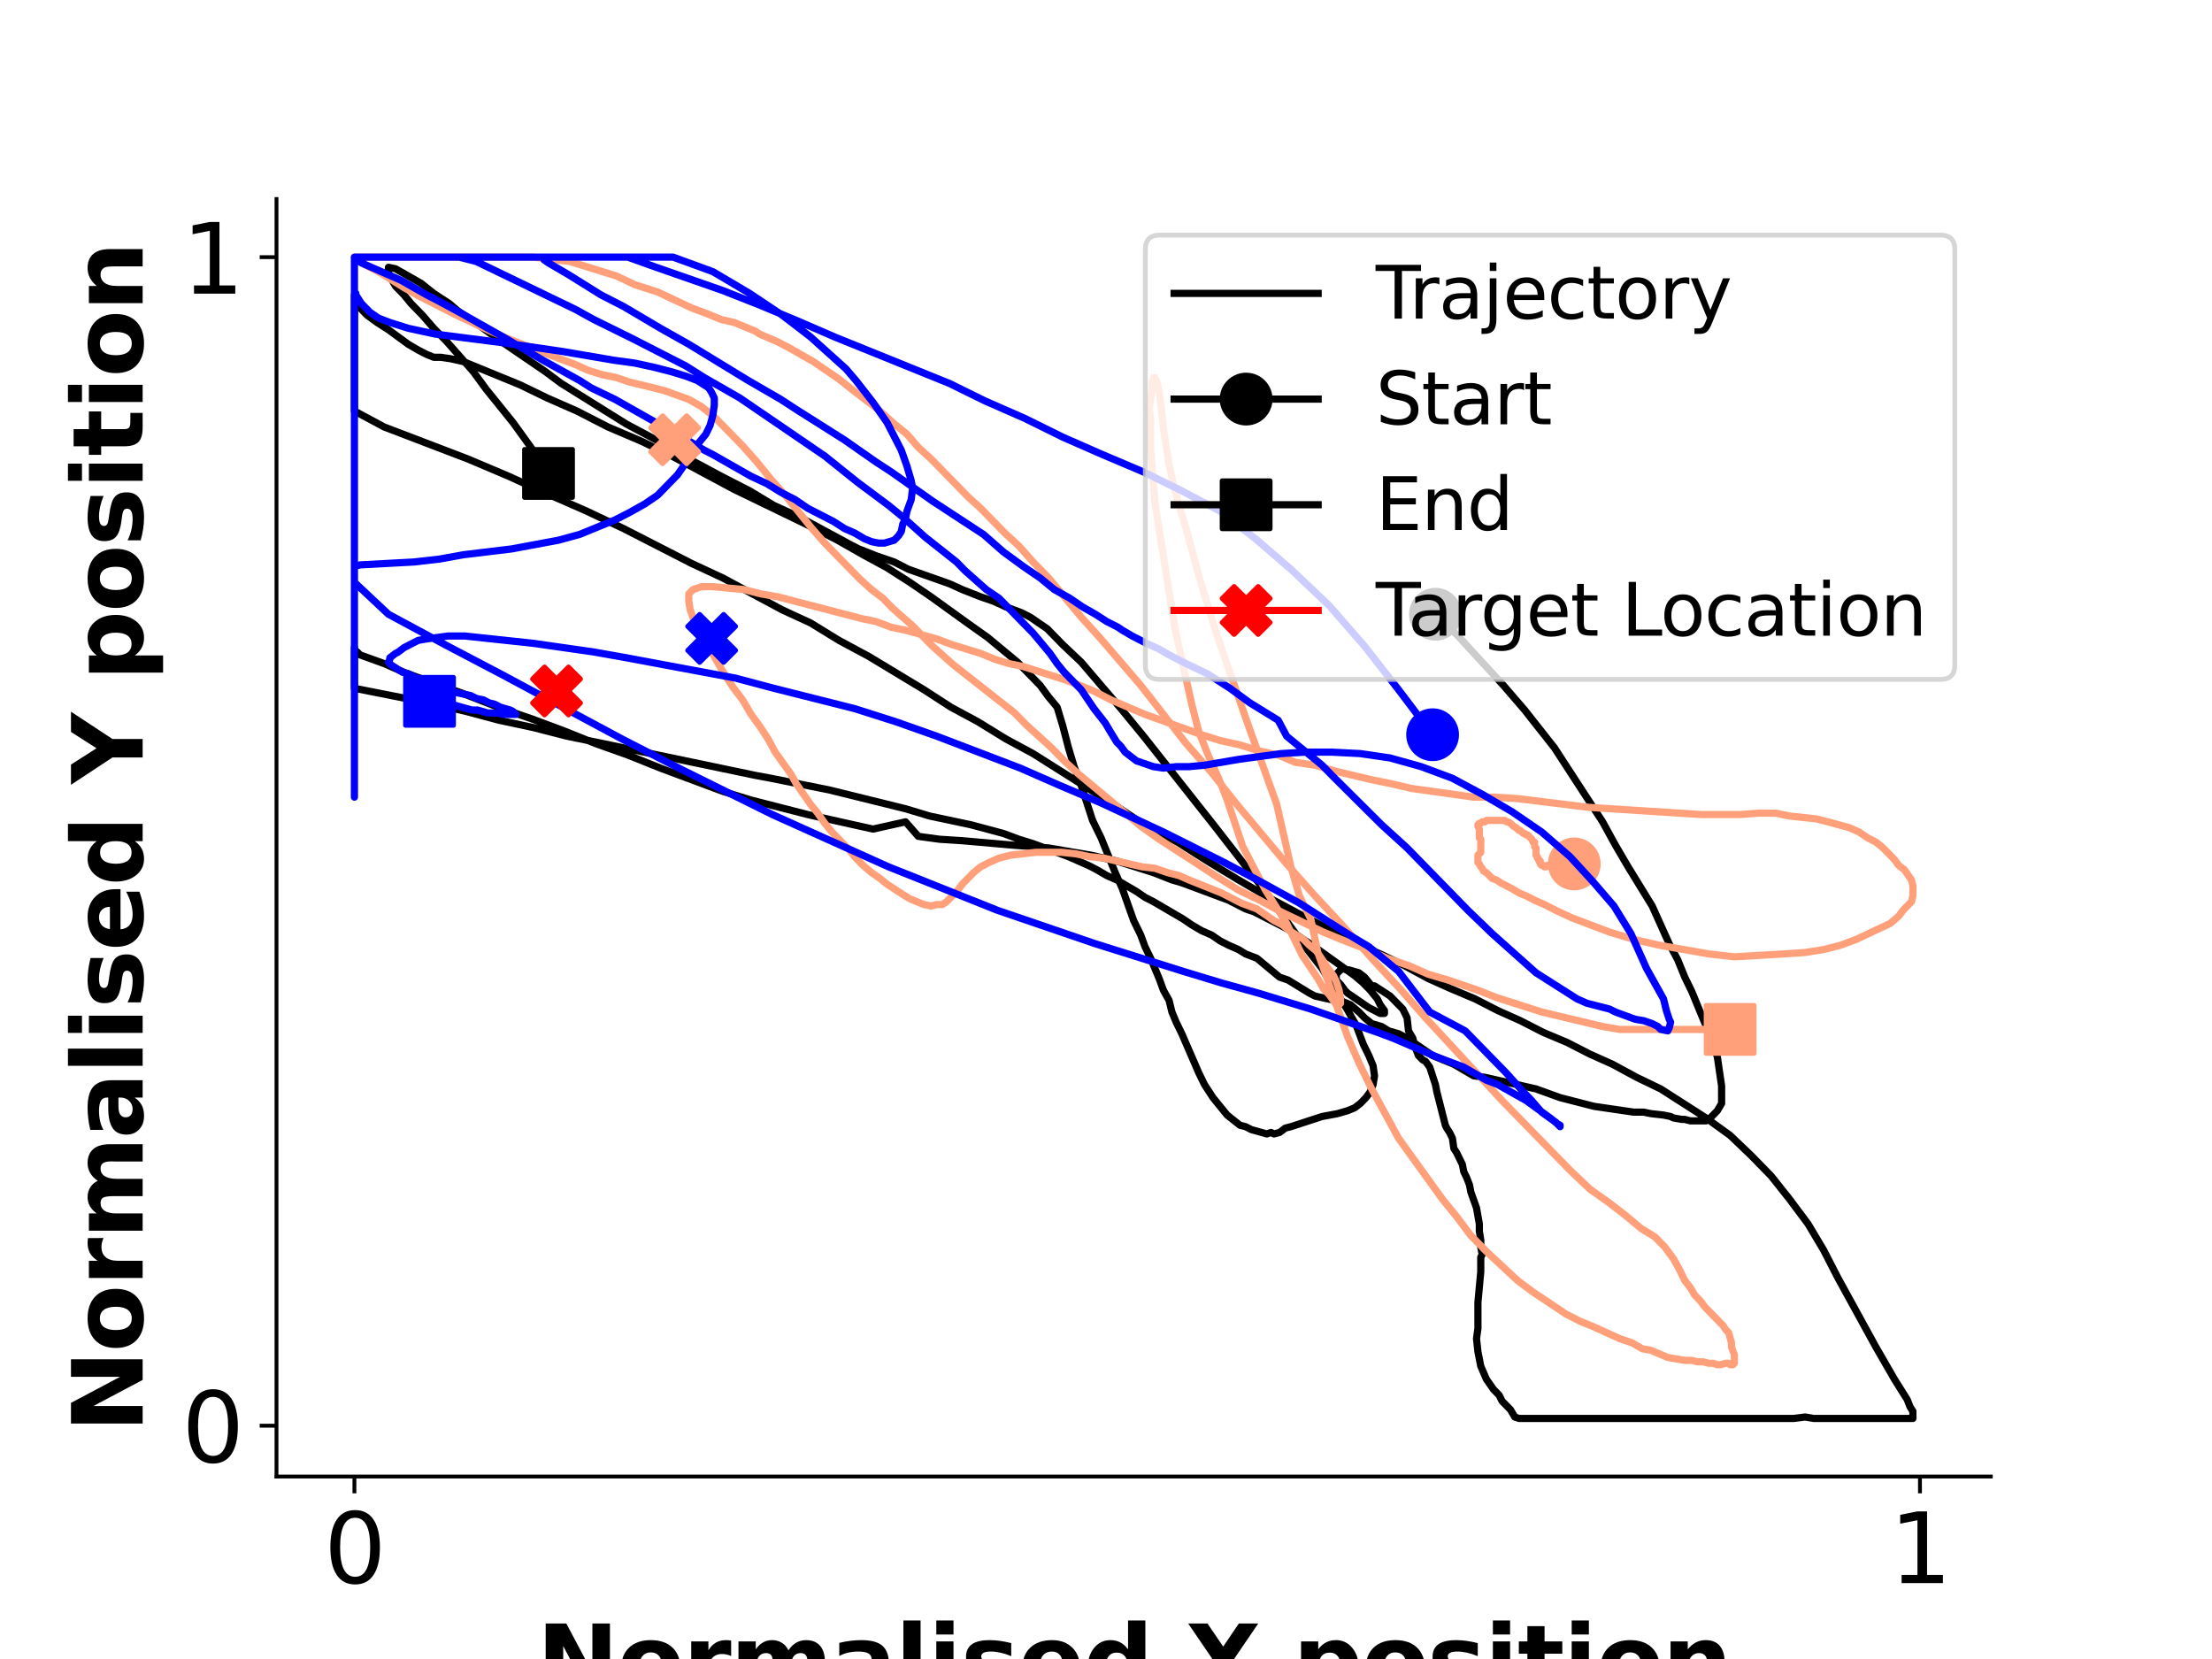 <?xml version="1.0" encoding="utf-8" standalone="no"?>
<!DOCTYPE svg PUBLIC "-//W3C//DTD SVG 1.1//EN"
  "http://www.w3.org/Graphics/SVG/1.1/DTD/svg11.dtd">
<svg xmlns:xlink="http://www.w3.org/1999/xlink" width="460.8pt" height="345.6pt" viewBox="0 0 460.8 345.6" xmlns="http://www.w3.org/2000/svg" version="1.1">
 <defs>
  <style type="text/css">*{stroke-linejoin: round; stroke-linecap: butt}</style>
 </defs>
 <g id="figure_1">
  <g id="patch_1">
   <path d="M 0 345.6 
L 460.8 345.6 
L 460.8 0 
L 0 0 
z
" style="fill: #ffffff"/>
  </g>
  <g id="axes_1">
   <g id="patch_2">
    <path d="M 57.6 307.584 
L 414.72 307.584 
L 414.72 41.472 
L 57.6 41.472 
z
" style="fill: #ffffff"/>
   </g>
   <g id="matplotlib.axis_1">
    <g id="xtick_1">
     <g id="line2d_1">
      <defs>
       <path id="mdceab6e6fa" d="M 0 0 
L 0 3.5 
" style="stroke: #000000; stroke-width: 0.8"/>
      </defs>
      <g>
       <use xlink:href="#mdceab6e6fa" x="73.833" y="307.584" style="stroke: #000000; stroke-width: 0.8"/>
      </g>
     </g>
     <g id="text_1">
      <!-- 0 -->
      <g transform="translate(67.47 329.781)scale(0.2 -0.2)">
       <defs>
        <path id="DejaVuSans-30" d="M 2034 4250 
Q 1547 4250 1301 3770 
Q 1056 3291 1056 2328 
Q 1056 1369 1301 889 
Q 1547 409 2034 409 
Q 2525 409 2770 889 
Q 3016 1369 3016 2328 
Q 3016 3291 2770 3770 
Q 2525 4250 2034 4250 
z
M 2034 4750 
Q 2819 4750 3233 4129 
Q 3647 3509 3647 2328 
Q 3647 1150 3233 529 
Q 2819 -91 2034 -91 
Q 1250 -91 836 529 
Q 422 1150 422 2328 
Q 422 3509 836 4129 
Q 1250 4750 2034 4750 
z
" transform="scale(0.016)"/>
       </defs>
       <use xlink:href="#DejaVuSans-30"/>
      </g>
     </g>
    </g>
    <g id="xtick_2">
     <g id="line2d_2">
      <g>
       <use xlink:href="#mdceab6e6fa" x="399.963" y="307.584" style="stroke: #000000; stroke-width: 0.8"/>
      </g>
     </g>
     <g id="text_2">
      <!-- 1 -->
      <g transform="translate(393.6 329.781)scale(0.2 -0.2)">
       <defs>
        <path id="DejaVuSans-31" d="M 794 531 
L 1825 531 
L 1825 4091 
L 703 3866 
L 703 4441 
L 1819 4666 
L 2450 4666 
L 2450 531 
L 3481 531 
L 3481 0 
L 794 0 
L 794 531 
z
" transform="scale(0.016)"/>
       </defs>
       <use xlink:href="#DejaVuSans-31"/>
      </g>
     </g>
    </g>
    <g id="text_3">
     <!-- Normalised X position -->
     <g transform="translate(111.796 353.137)scale(0.2 -0.2)">
      <defs>
       <path id="DejaVuSans-Bold-4e" d="M 588 4666 
L 1931 4666 
L 3628 1466 
L 3628 4666 
L 4769 4666 
L 4769 0 
L 3425 0 
L 1728 3200 
L 1728 0 
L 588 0 
L 588 4666 
z
" transform="scale(0.016)"/>
       <path id="DejaVuSans-Bold-6f" d="M 2203 2784 
Q 1831 2784 1636 2517 
Q 1441 2250 1441 1747 
Q 1441 1244 1636 976 
Q 1831 709 2203 709 
Q 2569 709 2762 976 
Q 2956 1244 2956 1747 
Q 2956 2250 2762 2517 
Q 2569 2784 2203 2784 
z
M 2203 3584 
Q 3106 3584 3614 3096 
Q 4122 2609 4122 1747 
Q 4122 884 3614 396 
Q 3106 -91 2203 -91 
Q 1297 -91 786 396 
Q 275 884 275 1747 
Q 275 2609 786 3096 
Q 1297 3584 2203 3584 
z
" transform="scale(0.016)"/>
       <path id="DejaVuSans-Bold-72" d="M 3138 2547 
Q 2991 2616 2845 2648 
Q 2700 2681 2553 2681 
Q 2122 2681 1889 2404 
Q 1656 2128 1656 1613 
L 1656 0 
L 538 0 
L 538 3500 
L 1656 3500 
L 1656 2925 
Q 1872 3269 2151 3426 
Q 2431 3584 2822 3584 
Q 2878 3584 2943 3579 
Q 3009 3575 3134 3559 
L 3138 2547 
z
" transform="scale(0.016)"/>
       <path id="DejaVuSans-Bold-6d" d="M 3781 2919 
Q 3994 3244 4286 3414 
Q 4578 3584 4928 3584 
Q 5531 3584 5847 3212 
Q 6163 2841 6163 2131 
L 6163 0 
L 5038 0 
L 5038 1825 
Q 5041 1866 5042 1909 
Q 5044 1953 5044 2034 
Q 5044 2406 4934 2573 
Q 4825 2741 4581 2741 
Q 4263 2741 4089 2478 
Q 3916 2216 3909 1719 
L 3909 0 
L 2784 0 
L 2784 1825 
Q 2784 2406 2684 2573 
Q 2584 2741 2328 2741 
Q 2006 2741 1831 2477 
Q 1656 2213 1656 1722 
L 1656 0 
L 531 0 
L 531 3500 
L 1656 3500 
L 1656 2988 
Q 1863 3284 2130 3434 
Q 2397 3584 2719 3584 
Q 3081 3584 3359 3409 
Q 3638 3234 3781 2919 
z
" transform="scale(0.016)"/>
       <path id="DejaVuSans-Bold-61" d="M 2106 1575 
Q 1756 1575 1579 1456 
Q 1403 1338 1403 1106 
Q 1403 894 1545 773 
Q 1688 653 1941 653 
Q 2256 653 2472 879 
Q 2688 1106 2688 1447 
L 2688 1575 
L 2106 1575 
z
M 3816 1997 
L 3816 0 
L 2688 0 
L 2688 519 
Q 2463 200 2181 54 
Q 1900 -91 1497 -91 
Q 953 -91 614 226 
Q 275 544 275 1050 
Q 275 1666 698 1953 
Q 1122 2241 2028 2241 
L 2688 2241 
L 2688 2328 
Q 2688 2594 2478 2717 
Q 2269 2841 1825 2841 
Q 1466 2841 1156 2769 
Q 847 2697 581 2553 
L 581 3406 
Q 941 3494 1303 3539 
Q 1666 3584 2028 3584 
Q 2975 3584 3395 3211 
Q 3816 2838 3816 1997 
z
" transform="scale(0.016)"/>
       <path id="DejaVuSans-Bold-6c" d="M 538 4863 
L 1656 4863 
L 1656 0 
L 538 0 
L 538 4863 
z
" transform="scale(0.016)"/>
       <path id="DejaVuSans-Bold-69" d="M 538 3500 
L 1656 3500 
L 1656 0 
L 538 0 
L 538 3500 
z
M 538 4863 
L 1656 4863 
L 1656 3950 
L 538 3950 
L 538 4863 
z
" transform="scale(0.016)"/>
       <path id="DejaVuSans-Bold-73" d="M 3272 3391 
L 3272 2541 
Q 2913 2691 2578 2766 
Q 2244 2841 1947 2841 
Q 1628 2841 1473 2761 
Q 1319 2681 1319 2516 
Q 1319 2381 1436 2309 
Q 1553 2238 1856 2203 
L 2053 2175 
Q 2913 2066 3209 1816 
Q 3506 1566 3506 1031 
Q 3506 472 3093 190 
Q 2681 -91 1863 -91 
Q 1516 -91 1145 -36 
Q 775 19 384 128 
L 384 978 
Q 719 816 1070 734 
Q 1422 653 1784 653 
Q 2113 653 2278 743 
Q 2444 834 2444 1013 
Q 2444 1163 2330 1236 
Q 2216 1309 1875 1350 
L 1678 1375 
Q 931 1469 631 1722 
Q 331 1975 331 2491 
Q 331 3047 712 3315 
Q 1094 3584 1881 3584 
Q 2191 3584 2531 3537 
Q 2872 3491 3272 3391 
z
" transform="scale(0.016)"/>
       <path id="DejaVuSans-Bold-65" d="M 4031 1759 
L 4031 1441 
L 1416 1441 
Q 1456 1047 1700 850 
Q 1944 653 2381 653 
Q 2734 653 3104 758 
Q 3475 863 3866 1075 
L 3866 213 
Q 3469 63 3072 -14 
Q 2675 -91 2278 -91 
Q 1328 -91 801 392 
Q 275 875 275 1747 
Q 275 2603 792 3093 
Q 1309 3584 2216 3584 
Q 3041 3584 3536 3087 
Q 4031 2591 4031 1759 
z
M 2881 2131 
Q 2881 2450 2695 2645 
Q 2509 2841 2209 2841 
Q 1884 2841 1681 2658 
Q 1478 2475 1428 2131 
L 2881 2131 
z
" transform="scale(0.016)"/>
       <path id="DejaVuSans-Bold-64" d="M 2919 2988 
L 2919 4863 
L 4044 4863 
L 4044 0 
L 2919 0 
L 2919 506 
Q 2688 197 2409 53 
Q 2131 -91 1766 -91 
Q 1119 -91 703 423 
Q 288 938 288 1747 
Q 288 2556 703 3070 
Q 1119 3584 1766 3584 
Q 2128 3584 2408 3439 
Q 2688 3294 2919 2988 
z
M 2181 722 
Q 2541 722 2730 984 
Q 2919 1247 2919 1747 
Q 2919 2247 2730 2509 
Q 2541 2772 2181 2772 
Q 1825 2772 1636 2509 
Q 1447 2247 1447 1747 
Q 1447 1247 1636 984 
Q 1825 722 2181 722 
z
" transform="scale(0.016)"/>
       <path id="DejaVuSans-Bold-20" transform="scale(0.016)"/>
       <path id="DejaVuSans-Bold-58" d="M 3188 2381 
L 4806 0 
L 3553 0 
L 2463 1594 
L 1381 0 
L 122 0 
L 1741 2381 
L 184 4666 
L 1441 4666 
L 2463 3163 
L 3481 4666 
L 4744 4666 
L 3188 2381 
z
" transform="scale(0.016)"/>
       <path id="DejaVuSans-Bold-70" d="M 1656 506 
L 1656 -1331 
L 538 -1331 
L 538 3500 
L 1656 3500 
L 1656 2988 
Q 1888 3294 2169 3439 
Q 2450 3584 2816 3584 
Q 3463 3584 3878 3070 
Q 4294 2556 4294 1747 
Q 4294 938 3878 423 
Q 3463 -91 2816 -91 
Q 2450 -91 2169 54 
Q 1888 200 1656 506 
z
M 2400 2772 
Q 2041 2772 1848 2508 
Q 1656 2244 1656 1747 
Q 1656 1250 1848 986 
Q 2041 722 2400 722 
Q 2759 722 2948 984 
Q 3138 1247 3138 1747 
Q 3138 2247 2948 2509 
Q 2759 2772 2400 2772 
z
" transform="scale(0.016)"/>
       <path id="DejaVuSans-Bold-74" d="M 1759 4494 
L 1759 3500 
L 2913 3500 
L 2913 2700 
L 1759 2700 
L 1759 1216 
Q 1759 972 1856 886 
Q 1953 800 2241 800 
L 2816 800 
L 2816 0 
L 1856 0 
Q 1194 0 917 276 
Q 641 553 641 1216 
L 641 2700 
L 84 2700 
L 84 3500 
L 641 3500 
L 641 4494 
L 1759 4494 
z
" transform="scale(0.016)"/>
       <path id="DejaVuSans-Bold-6e" d="M 4056 2131 
L 4056 0 
L 2931 0 
L 2931 347 
L 2931 1631 
Q 2931 2084 2911 2256 
Q 2891 2428 2841 2509 
Q 2775 2619 2662 2680 
Q 2550 2741 2406 2741 
Q 2056 2741 1856 2470 
Q 1656 2200 1656 1722 
L 1656 0 
L 538 0 
L 538 3500 
L 1656 3500 
L 1656 2988 
Q 1909 3294 2193 3439 
Q 2478 3584 2822 3584 
Q 3428 3584 3742 3212 
Q 4056 2841 4056 2131 
z
" transform="scale(0.016)"/>
      </defs>
      <use xlink:href="#DejaVuSans-Bold-4e"/>
      <use xlink:href="#DejaVuSans-Bold-6f" x="83.691"/>
      <use xlink:href="#DejaVuSans-Bold-72" x="152.393"/>
      <use xlink:href="#DejaVuSans-Bold-6d" x="201.709"/>
      <use xlink:href="#DejaVuSans-Bold-61" x="305.908"/>
      <use xlink:href="#DejaVuSans-Bold-6c" x="373.389"/>
      <use xlink:href="#DejaVuSans-Bold-69" x="407.666"/>
      <use xlink:href="#DejaVuSans-Bold-73" x="441.943"/>
      <use xlink:href="#DejaVuSans-Bold-65" x="501.465"/>
      <use xlink:href="#DejaVuSans-Bold-64" x="569.287"/>
      <use xlink:href="#DejaVuSans-Bold-20" x="640.869"/>
      <use xlink:href="#DejaVuSans-Bold-58" x="675.684"/>
      <use xlink:href="#DejaVuSans-Bold-20" x="752.783"/>
      <use xlink:href="#DejaVuSans-Bold-70" x="787.598"/>
      <use xlink:href="#DejaVuSans-Bold-6f" x="859.18"/>
      <use xlink:href="#DejaVuSans-Bold-73" x="927.881"/>
      <use xlink:href="#DejaVuSans-Bold-69" x="987.402"/>
      <use xlink:href="#DejaVuSans-Bold-74" x="1021.68"/>
      <use xlink:href="#DejaVuSans-Bold-69" x="1069.482"/>
      <use xlink:href="#DejaVuSans-Bold-6f" x="1103.76"/>
      <use xlink:href="#DejaVuSans-Bold-6e" x="1172.461"/>
     </g>
    </g>
   </g>
   <g id="matplotlib.axis_2">
    <g id="ytick_1">
     <g id="line2d_3">
      <defs>
       <path id="mfdd917d15f" d="M 0 0 
L -3.5 0 
" style="stroke: #000000; stroke-width: 0.8"/>
      </defs>
      <g>
       <use xlink:href="#mfdd917d15f" x="57.6" y="297" style="stroke: #000000; stroke-width: 0.8"/>
      </g>
     </g>
     <g id="text_4">
      <!-- 0 -->
      <g transform="translate(37.875 304.598)scale(0.2 -0.2)">
       <use xlink:href="#DejaVuSans-30"/>
      </g>
     </g>
    </g>
    <g id="ytick_2">
     <g id="line2d_4">
      <g>
       <use xlink:href="#mfdd917d15f" x="57.6" y="53.568" style="stroke: #000000; stroke-width: 0.8"/>
      </g>
     </g>
     <g id="text_5">
      <!-- 1 -->
      <g transform="translate(37.875 61.166)scale(0.2 -0.2)">
       <use xlink:href="#DejaVuSans-31"/>
      </g>
     </g>
    </g>
    <g id="text_6">
     <!-- Normalised Y position -->
     <g transform="translate(29.716 298.423)rotate(-90)scale(0.2 -0.2)">
      <defs>
       <path id="DejaVuSans-Bold-59" d="M -63 4666 
L 1253 4666 
L 2316 3003 
L 3378 4666 
L 4697 4666 
L 2919 1966 
L 2919 0 
L 1716 0 
L 1716 1966 
L -63 4666 
z
" transform="scale(0.016)"/>
      </defs>
      <use xlink:href="#DejaVuSans-Bold-4e"/>
      <use xlink:href="#DejaVuSans-Bold-6f" x="83.691"/>
      <use xlink:href="#DejaVuSans-Bold-72" x="152.393"/>
      <use xlink:href="#DejaVuSans-Bold-6d" x="201.709"/>
      <use xlink:href="#DejaVuSans-Bold-61" x="305.908"/>
      <use xlink:href="#DejaVuSans-Bold-6c" x="373.389"/>
      <use xlink:href="#DejaVuSans-Bold-69" x="407.666"/>
      <use xlink:href="#DejaVuSans-Bold-73" x="441.943"/>
      <use xlink:href="#DejaVuSans-Bold-65" x="501.465"/>
      <use xlink:href="#DejaVuSans-Bold-64" x="569.287"/>
      <use xlink:href="#DejaVuSans-Bold-20" x="640.869"/>
      <use xlink:href="#DejaVuSans-Bold-59" x="675.684"/>
      <use xlink:href="#DejaVuSans-Bold-20" x="748.096"/>
      <use xlink:href="#DejaVuSans-Bold-70" x="782.91"/>
      <use xlink:href="#DejaVuSans-Bold-6f" x="854.492"/>
      <use xlink:href="#DejaVuSans-Bold-73" x="923.193"/>
      <use xlink:href="#DejaVuSans-Bold-69" x="982.715"/>
      <use xlink:href="#DejaVuSans-Bold-74" x="1016.992"/>
      <use xlink:href="#DejaVuSans-Bold-69" x="1064.795"/>
      <use xlink:href="#DejaVuSans-Bold-6f" x="1099.072"/>
      <use xlink:href="#DejaVuSans-Bold-6e" x="1167.773"/>
     </g>
    </g>
   </g>
   <g id="line2d_5">
    <path d="M 299.025 127.958 
L 303.747 132.494 
L 313.192 142.776 
L 317.619 147.917 
L 323.817 155.779 
L 333.852 171.202 
L 336.508 176.04 
L 339.164 180.576 
L 344.181 188.741 
L 347.723 196.603 
L 349.494 199.93 
L 350.97 203.558 
L 352.445 206.582 
L 354.806 212.328 
L 355.987 215.05 
L 357.758 220.19 
L 358.643 226.238 
L 358.643 229.867 
L 357.758 231.379 
L 355.987 233.194 
L 355.397 233.496 
L 352.15 233.496 
L 350.97 233.194 
L 350.379 233.194 
L 348.609 232.891 
L 348.018 232.589 
L 346.543 232.286 
L 343.886 231.984 
L 342.411 231.682 
L 340.345 231.682 
L 336.213 231.077 
L 332.081 230.472 
L 324.997 228.658 
L 319.98 226.843 
L 309.355 224.424 
L 306.994 224.122 
L 302.862 221.702 
L 298.435 219.888 
L 293.122 216.259 
L 291.351 215.352 
L 289.285 214.747 
L 287.81 213.84 
L 285.744 213.235 
L 284.268 212.026 
L 283.087 210.816 
L 281.316 209.304 
L 279.841 208.699 
L 276.594 208.094 
L 273.938 207.49 
L 272.757 206.885 
L 268.33 204.163 
L 266.559 203.558 
L 261.837 199.627 
L 259.476 198.72 
L 258 197.813 
L 255.934 196.906 
L 254.164 195.998 
L 252.393 194.789 
L 250.327 193.882 
L 248.261 192.672 
L 246.49 191.462 
L 240.292 187.834 
L 238.521 186.926 
L 236.75 185.717 
L 232.618 183.298 
L 230.552 182.39 
L 228.486 181.181 
L 226.716 180.274 
L 222.584 178.459 
L 215.205 175.738 
L 212.254 174.83 
L 209.007 173.621 
L 202.219 171.806 
L 193.66 169.992 
L 188.642 168.48 
L 172.705 164.549 
L 160.604 162.13 
L 157.357 161.525 
L 125.482 154.872 
L 118.104 153.36 
L 111.02 151.546 
L 103.937 150.034 
L 97.149 148.219 
L 90.656 146.707 
L 73.833 143.381 
L 73.833 134.914 
L 73.833 135.518 
L 74.423 135.821 
L 75.013 136.426 
L 80.031 138.24 
L 84.163 140.054 
L 91.541 142.776 
L 95.968 144.288 
L 104.527 147.614 
L 110.725 149.731 
L 117.218 152.15 
L 124.007 154.872 
L 130.795 157.291 
L 137.583 160.013 
L 150.569 164.851 
L 156.472 166.666 
L 168.278 169.69 
L 181.854 172.714 
L 188.642 171.202 
L 191.299 174.226 
L 195.726 174.83 
L 200.448 175.133 
L 210.778 176.04 
L 218.452 176.645 
L 227.306 178.157 
L 232.618 179.366 
L 240.292 181.786 
L 244.129 183.298 
L 246.195 183.902 
L 255.934 187.531 
L 259.476 189.346 
L 261.247 189.95 
L 268.33 193.579 
L 273.348 196.906 
L 282.202 203.256 
L 283.973 204.768 
L 285.448 206.28 
L 286.924 208.094 
L 287.514 209.304 
L 288.4 210.514 
L 288.4 211.118 
L 287.514 211.118 
L 285.153 209.909 
L 280.726 206.885 
L 280.136 206.28 
L 279.251 205.07 
L 278.365 204.163 
L 278.365 202.954 
L 279.251 202.046 
L 279.841 201.744 
L 280.431 202.046 
L 281.021 202.046 
L 283.087 202.651 
L 284.268 203.558 
L 285.744 205.373 
L 286.334 205.373 
L 289.58 207.49 
L 292.237 210.211 
L 293.122 212.026 
L 293.417 214.747 
L 294.303 216.259 
L 294.893 218.376 
L 295.483 219.888 
L 296.369 220.795 
L 296.959 221.098 
L 297.844 222.307 
L 299.025 225.936 
L 299.32 227.448 
L 301.091 234.403 
L 301.386 235.008 
L 301.976 235.915 
L 302.567 237.125 
L 302.862 239.242 
L 303.452 240.149 
L 304.633 242.568 
L 304.928 244.08 
L 305.518 245.29 
L 306.108 246.802 
L 306.403 248.314 
L 307.584 251.64 
L 308.174 254.966 
L 308.174 256.478 
L 308.469 258.293 
L 308.469 259.805 
L 308.765 261.317 
L 308.469 261.922 
L 308.469 264.946 
L 307.879 271.296 
L 307.879 276.739 
L 307.584 278.856 
L 307.879 281.578 
L 308.469 284.602 
L 309.65 287.323 
L 311.126 289.44 
L 312.306 290.65 
L 312.897 291.859 
L 314.667 293.674 
L 315.553 295.186 
L 316.438 295.488 
L 373.695 295.488 
L 376.057 295.186 
L 377.827 295.488 
L 398.487 295.488 
L 398.487 295.488 
L 398.487 293.976 
L 397.897 293.069 
L 397.307 291.557 
L 394.65 287.323 
L 390.814 280.67 
L 382.845 266.155 
L 379.893 260.41 
L 376.647 254.966 
L 372.81 249.826 
L 368.973 244.987 
L 364.841 240.754 
L 360.414 236.52 
L 355.397 232.891 
L 345.952 226.843 
L 340.935 224.424 
L 335.917 221.702 
L 331.195 219.586 
L 326.473 217.166 
L 321.456 215.05 
L 316.733 212.63 
L 312.011 210.514 
L 307.289 208.094 
L 302.271 205.978 
L 297.549 203.861 
L 292.532 201.139 
L 287.514 198.72 
L 281.907 196.301 
L 276.299 193.277 
L 270.396 190.253 
L 264.198 186.926 
L 258 183.298 
L 251.507 179.366 
L 245.309 175.435 
L 238.816 172.109 
L 232.913 168.178 
L 215.205 156.989 
L 209.597 153.965 
L 203.695 150.336 
L 198.087 147.312 
L 192.479 143.683 
L 180.969 136.728 
L 174.771 133.402 
L 168.868 129.773 
L 162.965 127.051 
L 150.569 120.398 
L 144.076 117.374 
L 129.909 110.117 
L 122.236 106.488 
L 113.972 102.859 
L 106.003 99.23 
L 97.444 95.602 
L 80.031 88.949 
L 73.833 85.622 
L 73.833 61.43 
L 73.833 61.733 
L 74.128 62.64 
L 75.013 64.152 
L 76.489 65.664 
L 78.555 67.176 
L 80.916 68.688 
L 85.048 71.712 
L 87.114 72.922 
L 88.885 73.829 
L 90.361 74.434 
L 91.836 74.434 
L 93.902 74.736 
L 96.559 75.341 
L 108.364 80.179 
L 113.972 82.901 
L 120.17 85.622 
L 126.663 88.949 
L 133.746 91.973 
L 139.944 94.997 
L 152.93 101.952 
L 169.163 109.814 
L 174.476 112.536 
L 179.788 115.56 
L 184.806 118.282 
L 189.528 121.306 
L 193.955 124.33 
L 201.924 130.075 
L 205.761 132.797 
L 211.958 137.938 
L 216.681 142.776 
L 218.452 145.195 
L 220.222 147.312 
L 221.403 151.243 
L 222.584 155.779 
L 223.764 159.71 
L 225.24 163.642 
L 227.601 170.899 
L 229.372 174.528 
L 232.323 181.786 
L 233.799 185.112 
L 236.16 191.765 
L 237.636 194.789 
L 238.521 197.208 
L 239.702 199.627 
L 241.473 203.861 
L 242.358 206.28 
L 243.539 208.397 
L 244.129 210.816 
L 245.014 212.933 
L 246.195 215.352 
L 249.736 223.517 
L 250.917 225.936 
L 252.688 228.658 
L 255.639 232.286 
L 258.296 234.403 
L 259.476 234.706 
L 260.657 235.31 
L 263.903 236.218 
L 264.789 235.915 
L 265.379 236.218 
L 266.559 235.915 
L 267.74 235.008 
L 268.921 234.706 
L 275.414 232.589 
L 278.66 231.984 
L 280.726 231.379 
L 282.202 230.774 
L 283.382 229.867 
L 284.563 228.658 
L 285.448 227.448 
L 286.039 225.936 
L 286.334 224.122 
L 286.039 222.005 
L 285.153 219.888 
L 283.973 217.469 
L 282.497 213.538 
L 280.431 209.909 
L 278.07 206.28 
L 275.414 201.744 
L 271.872 197.208 
L 262.428 184.205 
L 253.278 172.411 
L 238.226 153.36 
L 233.504 147.614 
L 225.24 137.938 
L 221.403 134.309 
L 218.156 130.982 
L 214.615 128.563 
L 212.844 127.656 
L 209.597 126.446 
L 206.941 125.237 
L 204.285 124.33 
L 200.448 122.818 
L 197.792 121.608 
L 189.233 118.584 
L 186.281 117.072 
L 182.74 115.862 
L 178.903 114.35 
L 177.132 113.443 
L 166.507 107.698 
L 161.194 105.278 
L 156.177 102.254 
L 150.274 99.23 
L 144.076 95.904 
L 137.878 92.275 
L 130.5 88.344 
L 116.923 79.877 
L 113.677 77.458 
L 104.822 71.41 
L 99.805 67.781 
L 95.378 64.757 
L 93.607 63.245 
L 90.361 61.128 
L 87.704 59.011 
L 82.392 55.987 
L 80.916 55.685 
L 80.916 56.894 
L 81.506 58.104 
L 82.392 59.616 
L 84.163 61.43 
L 85.638 63.245 
L 87.999 65.664 
L 90.361 68.386 
L 93.017 71.107 
L 98.625 77.458 
L 101.281 81.086 
L 106.888 88.042 
L 111.906 94.997 
L 114.267 98.626 
L 114.267 98.626 
" clip-path="url(#p3d57e55ba1)" style="fill: none; stroke: #000000; stroke-width: 1.5; stroke-linecap: square"/>
   </g>
   <g id="line2d_6">
    <path d="M 299.025 127.958 
" clip-path="url(#p3d57e55ba1)" style="fill: none; stroke: #000000; stroke-width: 1.5; stroke-linecap: square"/>
    <defs>
     <path id="m9d3946d3e1" d="M 0 5 
C 1.326 5 2.598 4.473 3.536 3.536 
C 4.473 2.598 5 1.326 5 0 
C 5 -1.326 4.473 -2.598 3.536 -3.536 
C 2.598 -4.473 1.326 -5 0 -5 
C -1.326 -5 -2.598 -4.473 -3.536 -3.536 
C -4.473 -2.598 -5 -1.326 -5 0 
C -5 1.326 -4.473 2.598 -3.536 3.536 
C -2.598 4.473 -1.326 5 0 5 
z
" style="stroke: #000000"/>
    </defs>
    <g clip-path="url(#p3d57e55ba1)">
     <use xlink:href="#m9d3946d3e1" x="299.025" y="127.958" style="stroke: #000000"/>
    </g>
   </g>
   <g id="line2d_7">
    <path d="M 114.267 98.626 
" clip-path="url(#p3d57e55ba1)" style="fill: none; stroke: #000000; stroke-width: 1.5; stroke-linecap: square"/>
    <defs>
     <path id="mc4a62c73a3" d="M -5 5 
L 5 5 
L 5 -5 
L -5 -5 
z
" style="stroke: #000000; stroke-linejoin: miter"/>
    </defs>
    <g clip-path="url(#p3d57e55ba1)">
     <use xlink:href="#mc4a62c73a3" x="114.267" y="98.626" style="stroke: #000000; stroke-linejoin: miter"/>
    </g>
   </g>
   <g id="line2d_8">
    <path d="M 327.949 179.971 
L 324.997 179.971 
L 323.817 180.274 
L 322.341 180.274 
L 322.046 180.576 
L 321.751 180.576 
L 321.456 180.274 
L 321.456 180.274 
L 321.16 180.274 
L 321.16 180.274 
L 320.865 179.971 
L 320.865 179.971 
L 320.865 179.366 
L 320.57 179.366 
L 320.57 179.064 
L 320.57 179.064 
L 320.275 178.762 
L 320.275 178.762 
L 320.275 178.459 
L 319.98 178.157 
L 319.98 176.645 
L 319.685 176.342 
L 319.685 175.435 
L 319.39 175.435 
L 319.094 174.83 
L 318.209 173.923 
L 317.914 173.923 
L 317.619 173.621 
L 317.324 173.621 
L 316.733 173.016 
L 316.438 173.016 
L 315.848 172.411 
L 315.258 172.109 
L 314.667 171.504 
L 314.077 171.202 
L 313.782 171.202 
L 313.487 170.899 
L 309.65 170.899 
L 309.355 171.202 
L 308.765 171.202 
L 308.469 171.504 
L 308.174 171.504 
L 308.174 171.806 
L 307.879 171.806 
L 307.879 172.109 
L 308.174 172.714 
L 308.174 174.528 
L 308.469 174.83 
L 308.469 177.552 
L 307.879 178.157 
L 307.879 179.669 
L 307.879 179.669 
L 308.174 179.971 
L 308.469 180.576 
L 308.765 180.878 
L 309.06 181.483 
L 309.65 181.786 
L 310.831 182.995 
L 311.716 183.298 
L 312.601 183.902 
L 314.963 185.112 
L 316.438 186.019 
L 317.914 186.624 
L 319.685 187.531 
L 321.751 188.438 
L 324.112 189.648 
L 327.358 191.16 
L 335.327 194.184 
L 340.345 195.696 
L 345.657 196.906 
L 355.987 198.72 
L 361.3 199.325 
L 371.629 198.72 
L 376.057 198.418 
L 379.893 197.813 
L 383.435 196.906 
L 386.682 195.696 
L 393.765 192.37 
L 395.536 190.858 
L 396.421 189.648 
L 398.192 187.834 
L 398.487 186.624 
L 398.487 184.507 
L 398.192 183.298 
L 396.716 181.181 
L 395.536 180.274 
L 394.65 179.064 
L 392.289 176.645 
L 390.814 175.435 
L 389.043 174.528 
L 387.272 173.318 
L 385.206 172.411 
L 380.779 171.202 
L 378.418 170.597 
L 372.81 169.992 
L 369.859 169.387 
L 366.317 169.387 
L 362.48 169.69 
L 354.511 169.69 
L 330.9 168.178 
L 316.143 166.363 
L 311.421 166.061 
L 306.994 166.061 
L 294.008 164.246 
L 290.171 163.339 
L 285.744 162.432 
L 278.07 160.618 
L 273.938 159.408 
L 269.806 158.803 
L 266.264 157.291 
L 262.132 156.384 
L 258.296 155.174 
L 254.164 154.267 
L 250.327 153.058 
L 238.521 148.824 
L 231.438 145.8 
L 227.896 143.986 
L 224.945 142.776 
L 221.698 141.566 
L 213.139 138.845 
L 210.188 138.24 
L 207.236 137.333 
L 204.285 136.123 
L 198.382 134.309 
L 195.135 133.099 
L 188.642 131.285 
L 185.691 130.68 
L 182.444 129.47 
L 179.493 128.866 
L 162.08 124.33 
L 158.538 123.725 
L 154.996 122.818 
L 148.503 122.213 
L 146.142 122.213 
L 144.371 122.818 
L 143.486 123.725 
L 143.486 125.237 
L 143.781 127.051 
L 144.666 129.47 
L 146.142 131.89 
L 149.094 137.333 
L 150.864 140.357 
L 152.635 143.078 
L 154.701 145.8 
L 156.472 148.824 
L 158.243 151.243 
L 160.014 153.965 
L 161.489 156.686 
L 164.736 161.222 
L 165.917 163.339 
L 168.868 167.573 
L 170.344 169.387 
L 171.819 171.504 
L 173.295 173.318 
L 176.837 176.947 
L 178.017 178.459 
L 179.788 180.274 
L 181.559 181.786 
L 183.33 182.995 
L 184.806 184.205 
L 188.052 186.322 
L 189.528 187.229 
L 192.479 188.438 
L 193.955 188.741 
L 195.135 188.438 
L 196.316 188.438 
L 197.201 187.834 
L 199.563 185.414 
L 200.448 184.205 
L 202.809 181.786 
L 204.285 180.576 
L 206.056 179.669 
L 208.122 178.762 
L 210.483 178.157 
L 215.795 177.552 
L 221.108 177.552 
L 224.059 177.854 
L 227.011 178.459 
L 229.962 178.762 
L 237.931 180.576 
L 240.587 180.878 
L 243.243 181.786 
L 245.604 182.39 
L 247.67 183.298 
L 254.459 186.019 
L 258.591 188.136 
L 261.837 189.346 
L 265.379 191.765 
L 267.15 192.672 
L 268.625 193.882 
L 271.577 195.696 
L 272.757 196.906 
L 274.233 198.115 
L 276.889 202.046 
L 277.775 203.256 
L 278.365 204.466 
L 278.955 206.28 
L 279.251 208.094 
L 279.251 209.002 
L 278.955 209.304 
L 278.365 209.304 
L 276.889 207.187 
L 275.709 205.978 
L 274.528 203.861 
L 271.282 199.022 
L 268.035 192.37 
L 263.608 185.414 
L 258.886 176.342 
L 255.639 166.666 
L 253.868 162.13 
L 251.802 157.594 
L 249.736 152.453 
L 248.261 146.707 
L 245.9 136.123 
L 244.719 130.68 
L 240.587 104.674 
L 239.702 93.485 
L 239.702 87.437 
L 239.407 85.018 
L 239.997 81.086 
L 239.997 79.574 
L 240.292 78.667 
L 240.587 78.667 
L 240.882 79.272 
L 241.177 80.179 
L 241.473 81.691 
L 242.063 86.227 
L 242.358 89.251 
L 243.539 96.811 
L 244.424 100.742 
L 245.604 105.278 
L 247.08 110.117 
L 250.032 121.003 
L 253.573 132.494 
L 259.771 150.336 
L 265.969 167.573 
L 268.921 180.576 
L 270.691 186.624 
L 273.053 191.462 
L 274.528 198.418 
L 280.726 215.957 
L 283.087 221.4 
L 285.744 226.843 
L 291.351 237.125 
L 300.501 249.826 
L 303.452 253.454 
L 306.403 257.386 
L 309.65 260.712 
L 316.143 266.76 
L 319.39 269.179 
L 326.178 273.715 
L 329.129 275.227 
L 332.081 276.437 
L 337.393 278.856 
L 340.049 279.763 
L 342.115 280.973 
L 343.886 281.275 
L 347.428 282.787 
L 350.97 283.392 
L 352.445 283.392 
L 353.626 283.694 
L 354.806 283.694 
L 355.987 283.997 
L 356.872 283.997 
L 357.758 284.299 
L 358.348 284.299 
L 359.529 283.997 
L 360.119 283.997 
L 360.414 284.299 
L 361.004 284.299 
L 361.3 283.997 
L 361.3 282.182 
L 360.709 280.67 
L 360.709 279.763 
L 360.119 277.646 
L 359.529 277.042 
L 358.938 276.134 
L 355.102 272.203 
L 354.216 270.994 
L 353.036 269.784 
L 352.15 268.272 
L 350.97 266.76 
L 349.789 264.341 
L 348.609 262.224 
L 346.838 259.805 
L 344.772 257.688 
L 341.82 255.874 
L 338.574 253.152 
L 335.032 250.43 
L 331.195 247.709 
L 327.063 243.778 
L 312.897 229.262 
L 296.959 212.026 
L 291.646 205.978 
L 285.744 199.627 
L 279.841 192.974 
L 273.938 186.624 
L 268.035 179.971 
L 257.41 167.27 
L 252.393 160.92 
L 247.08 154.872 
L 237.636 142.776 
L 229.077 132.797 
L 225.24 128.563 
L 218.452 120.398 
L 215.205 117.072 
L 212.254 113.746 
L 209.302 111.024 
L 204.285 105.883 
L 201.629 103.464 
L 193.955 95.602 
L 191.299 93.182 
L 188.938 90.461 
L 185.986 88.042 
L 183.33 85.622 
L 177.427 81.086 
L 174.771 78.97 
L 169.458 75.341 
L 164.146 72.317 
L 161.785 71.107 
L 158.243 69.595 
L 157.357 68.99 
L 152.93 67.176 
L 150.274 66.571 
L 147.323 65.362 
L 144.076 64.152 
L 136.993 60.826 
L 132.271 59.314 
L 128.434 57.499 
L 118.694 54.475 
L 111.02 53.568 
L 73.833 53.568 
L 73.833 53.568 
L 74.423 53.87 
L 75.308 54.475 
L 75.899 55.08 
L 78.85 56.592 
L 84.163 59.918 
L 87.409 61.733 
L 94.493 65.362 
L 102.166 68.99 
L 105.708 70.502 
L 116.628 74.736 
L 119.875 75.946 
L 122.531 77.155 
L 125.482 78.062 
L 128.434 78.667 
L 131.09 79.574 
L 136.107 80.784 
L 138.468 81.389 
L 143.486 83.203 
L 146.142 84.715 
L 148.798 86.832 
L 154.701 92.88 
L 157.653 96.206 
L 160.604 99.835 
L 163.555 103.162 
L 169.163 110.117 
L 171.819 113.141 
L 179.198 120.701 
L 181.559 122.818 
L 183.92 124.632 
L 185.986 126.749 
L 190.118 130.378 
L 194.25 134.611 
L 198.677 138.542 
L 211.368 148.522 
L 213.729 150.941 
L 219.042 155.779 
L 221.698 158.501 
L 224.65 161.222 
L 234.094 169.085 
L 237.636 172.109 
L 241.473 174.83 
L 249.441 179.971 
L 253.573 182.693 
L 258 185.414 
L 262.428 187.531 
L 266.855 189.95 
L 275.709 194.184 
L 280.136 195.998 
L 284.858 197.813 
L 288.99 199.627 
L 293.417 201.139 
L 297.549 202.954 
L 301.681 204.163 
L 307.879 206.28 
L 311.716 207.792 
L 321.16 210.816 
L 333.852 213.84 
L 337.393 214.445 
L 360.414 214.445 
L 360.414 214.445 
" clip-path="url(#p3d57e55ba1)" style="fill: none; stroke: #ffa07a; stroke-width: 1.5; stroke-linecap: square"/>
   </g>
   <g id="line2d_9">
    <path d="M 327.949 179.971 
" clip-path="url(#p3d57e55ba1)" style="fill: none; stroke: #ffa07a; stroke-width: 1.5; stroke-linecap: square"/>
    <defs>
     <path id="meadcdd378e" d="M 0 5 
C 1.326 5 2.598 4.473 3.536 3.536 
C 4.473 2.598 5 1.326 5 0 
C 5 -1.326 4.473 -2.598 3.536 -3.536 
C 2.598 -4.473 1.326 -5 0 -5 
C -1.326 -5 -2.598 -4.473 -3.536 -3.536 
C -4.473 -2.598 -5 -1.326 -5 0 
C -5 1.326 -4.473 2.598 -3.536 3.536 
C -2.598 4.473 -1.326 5 0 5 
z
" style="stroke: #ffa07a"/>
    </defs>
    <g clip-path="url(#p3d57e55ba1)">
     <use xlink:href="#meadcdd378e" x="327.949" y="179.971" style="fill: #ffa07a; stroke: #ffa07a"/>
    </g>
   </g>
   <g id="line2d_10">
    <path d="M 360.414 214.445 
" clip-path="url(#p3d57e55ba1)" style="fill: none; stroke: #ffa07a; stroke-width: 1.5; stroke-linecap: square"/>
    <defs>
     <path id="m05de9da1bc" d="M -5 5 
L 5 5 
L 5 -5 
L -5 -5 
z
" style="stroke: #ffa07a; stroke-linejoin: miter"/>
    </defs>
    <g clip-path="url(#p3d57e55ba1)">
     <use xlink:href="#m05de9da1bc" x="360.414" y="214.445" style="fill: #ffa07a; stroke: #ffa07a; stroke-linejoin: miter"/>
    </g>
   </g>
   <g id="line2d_11">
    <path d="M 298.435 153.058 
L 291.351 143.683 
L 284.268 134.611 
L 276.889 126.144 
L 268.921 118.584 
L 261.542 112.234 
L 254.164 106.488 
L 246.195 102.254 
L 238.226 98.323 
L 229.667 94.694 
L 221.403 91.066 
L 213.434 87.134 
L 205.17 83.506 
L 197.792 79.877 
L 173.885 70.2 
L 166.212 66.874 
L 158.243 63.547 
L 150.569 60.523 
L 136.698 55.685 
L 130.795 53.568 
L 113.086 53.568 
L 113.382 54.173 
L 114.267 54.778 
L 118.399 57.197 
L 125.187 61.43 
L 129.909 63.85 
L 137.583 68.386 
L 143.486 71.712 
L 155.882 79.272 
L 162.67 83.203 
L 165.917 85.32 
L 175.951 91.67 
L 182.444 96.206 
L 185.691 98.323 
L 194.25 104.371 
L 204.875 111.326 
L 209.007 114.955 
L 213.139 117.979 
L 216.681 120.398 
L 219.632 122.818 
L 222.879 124.632 
L 225.535 126.446 
L 228.191 127.958 
L 230.552 129.47 
L 232.913 130.68 
L 233.799 131.285 
L 235.865 132.494 
L 238.816 134.006 
L 241.473 135.216 
L 243.539 136.426 
L 247.08 138.24 
L 251.507 140.357 
L 256.23 143.381 
L 260.362 146.405 
L 266.264 150.034 
L 268.035 153.36 
L 275.414 159.408 
L 277.775 161.827 
L 287.81 171.806 
L 293.122 176.645 
L 305.813 189.648 
L 310.831 194.486 
L 319.98 202.651 
L 328.539 208.094 
L 330.605 209.002 
L 335.327 210.211 
L 336.508 210.816 
L 340.64 212.328 
L 342.411 212.63 
L 344.181 213.235 
L 345.362 213.84 
L 345.952 214.445 
L 347.428 214.747 
L 347.723 214.142 
L 348.018 212.933 
L 347.723 212.328 
L 347.133 210.514 
L 346.543 208.094 
L 343.001 201.744 
L 339.754 194.486 
L 336.213 188.741 
L 331.786 183.6 
L 327.063 178.459 
L 321.16 173.318 
L 314.963 169.085 
L 308.765 165.456 
L 302.567 162.13 
L 296.074 159.71 
L 289.58 157.896 
L 283.382 156.989 
L 277.48 156.686 
L 271.872 156.686 
L 266.855 156.989 
L 258 158.198 
L 250.917 159.408 
L 247.67 159.71 
L 245.014 159.71 
L 242.358 160.013 
L 240.292 159.71 
L 236.75 158.501 
L 234.389 156.686 
L 233.504 155.477 
L 232.618 154.57 
L 231.143 152.15 
L 230.257 150.638 
L 227.896 147.614 
L 225.24 143.683 
L 221.698 140.054 
L 220.222 138.24 
L 218.747 136.123 
L 215.205 131.89 
L 208.122 124.632 
L 205.465 122.818 
L 201.038 118.886 
L 199.267 117.072 
L 192.774 111.931 
L 188.052 107.698 
L 185.101 105.278 
L 178.608 100.44 
L 171.819 94.997 
L 154.111 82.901 
L 146.732 78.667 
L 142.896 76.248 
L 131.68 70.502 
L 123.711 66.571 
L 119.875 64.454 
L 99.215 54.475 
L 95.673 53.568 
L 73.833 53.568 
L 73.833 53.568 
L 73.833 53.87 
L 74.423 54.173 
L 75.308 54.778 
L 77.374 55.685 
L 83.572 58.406 
L 88.885 61.43 
L 91.246 62.64 
L 96.263 65.362 
L 104.822 70.2 
L 113.086 75.038 
L 120.76 79.272 
L 123.121 80.784 
L 128.139 83.203 
L 139.354 89.554 
L 143.191 91.67 
L 146.732 93.787 
L 148.503 94.694 
L 156.472 99.23 
L 159.719 100.742 
L 162.67 102.557 
L 165.621 104.069 
L 168.278 105.883 
L 173.59 108.605 
L 175.951 110.117 
L 178.017 111.024 
L 180.083 112.234 
L 181.559 112.838 
L 183.035 113.141 
L 184.215 113.141 
L 186.281 112.536 
L 187.167 111.629 
L 187.757 110.722 
L 188.052 109.21 
L 188.642 108 
L 188.938 106.488 
L 189.823 104.069 
L 190.118 101.65 
L 189.823 100.138 
L 188.938 97.114 
L 187.757 93.787 
L 184.806 88.042 
L 181.854 83.808 
L 178.312 79.272 
L 176.246 76.853 
L 168.868 70.2 
L 162.965 65.664 
L 156.177 61.128 
L 148.503 56.592 
L 140.239 53.568 
L 73.833 53.568 
L 73.833 53.568 
L 73.833 166.061 
L 73.833 117.979 
L 75.013 117.677 
L 86.229 117.072 
L 91.541 116.467 
L 96.559 115.56 
L 106.593 114.35 
L 116.333 112.536 
L 120.76 111.326 
L 128.139 108.302 
L 131.09 106.79 
L 134.337 104.976 
L 136.993 103.162 
L 141.125 98.928 
L 142.6 96.811 
L 144.076 94.392 
L 145.552 92.275 
L 147.028 90.461 
L 147.913 88.646 
L 148.503 86.53 
L 148.798 84.413 
L 148.798 82.901 
L 148.208 81.691 
L 147.618 80.784 
L 145.257 79.272 
L 142.896 78.365 
L 139.944 77.458 
L 136.403 76.55 
L 132.271 75.643 
L 127.843 75.038 
L 117.218 73.224 
L 104.822 71.41 
L 90.656 69.595 
L 85.048 68.386 
L 81.211 67.176 
L 78.85 66.269 
L 77.079 65.059 
L 75.308 63.245 
L 74.128 61.43 
L 74.128 61.128 
L 74.128 61.128 
L 73.833 62.338 
L 73.833 62.338 
L 73.833 121.306 
L 80.916 127.958 
L 92.722 134.309 
L 104.822 140.659 
L 129.614 153.965 
L 142.01 160.315 
L 160.899 169.69 
L 185.101 180.576 
L 207.827 189.648 
L 228.191 196.603 
L 246.49 202.349 
L 254.459 204.768 
L 262.132 206.885 
L 273.053 210.211 
L 286.924 215.05 
L 290.171 216.259 
L 299.32 220.19 
L 304.928 222.307 
L 309.65 225.029 
L 312.011 225.936 
L 317.914 229.262 
L 322.931 232.891 
L 324.407 234.101 
L 324.997 234.403 
L 324.997 234.706 
L 324.112 233.798 
L 321.16 231.682 
L 318.799 228.96 
L 317.324 227.448 
L 313.782 223.517 
L 305.223 214.747 
L 297.844 210.816 
L 291.351 202.349 
L 285.153 197.208 
L 281.612 195.091 
L 270.691 188.136 
L 263.018 183.902 
L 255.049 179.669 
L 242.358 173.318 
L 229.372 167.27 
L 220.813 163.642 
L 212.549 160.013 
L 195.135 153.36 
L 186.576 150.336 
L 178.017 147.614 
L 161.194 143.381 
L 153.226 141.264 
L 130.5 137.03 
L 123.711 135.821 
L 111.02 134.006 
L 96.854 132.494 
L 93.312 132.494 
L 88.885 133.099 
L 87.114 133.402 
L 84.163 134.914 
L 82.982 135.821 
L 82.392 136.123 
L 81.211 137.03 
L 81.211 137.333 
L 80.916 137.938 
L 81.506 138.542 
L 83.868 140.054 
L 85.048 140.357 
L 87.409 141.566 
L 88.59 141.869 
L 90.065 142.474 
L 91.246 143.078 
L 92.722 143.683 
L 93.902 144.288 
L 95.083 144.288 
L 98.034 144.893 
L 99.215 145.498 
L 100.691 145.8 
L 101.871 146.405 
L 103.052 146.707 
L 104.232 147.312 
L 106.298 147.917 
L 106.888 148.219 
L 107.479 148.824 
L 104.822 148.824 
L 103.642 148.522 
L 101.576 148.522 
L 99.51 147.917 
L 98.329 147.917 
L 95.083 147.01 
L 93.017 146.405 
L 92.131 146.405 
L 91.246 146.102 
L 89.475 146.102 
L 89.475 146.102 
" clip-path="url(#p3d57e55ba1)" style="fill: none; stroke: #0000ff; stroke-width: 1.5; stroke-linecap: square"/>
   </g>
   <g id="line2d_12">
    <path d="M 298.435 153.058 
" clip-path="url(#p3d57e55ba1)" style="fill: none; stroke: #0000ff; stroke-width: 1.5; stroke-linecap: square"/>
    <defs>
     <path id="m6ceba372da" d="M 0 5 
C 1.326 5 2.598 4.473 3.536 3.536 
C 4.473 2.598 5 1.326 5 0 
C 5 -1.326 4.473 -2.598 3.536 -3.536 
C 2.598 -4.473 1.326 -5 0 -5 
C -1.326 -5 -2.598 -4.473 -3.536 -3.536 
C -4.473 -2.598 -5 -1.326 -5 0 
C -5 1.326 -4.473 2.598 -3.536 3.536 
C -2.598 4.473 -1.326 5 0 5 
z
" style="stroke: #0000ff"/>
    </defs>
    <g clip-path="url(#p3d57e55ba1)">
     <use xlink:href="#m6ceba372da" x="298.435" y="153.058" style="fill: #0000ff; stroke: #0000ff"/>
    </g>
   </g>
   <g id="line2d_13">
    <path d="M 89.475 146.102 
" clip-path="url(#p3d57e55ba1)" style="fill: none; stroke: #0000ff; stroke-width: 1.5; stroke-linecap: square"/>
    <defs>
     <path id="m37975cbcb4" d="M -5 5 
L 5 5 
L 5 -5 
L -5 -5 
z
" style="stroke: #0000ff; stroke-linejoin: miter"/>
    </defs>
    <g clip-path="url(#p3d57e55ba1)">
     <use xlink:href="#m37975cbcb4" x="89.475" y="146.102" style="fill: #0000ff; stroke: #0000ff; stroke-linejoin: miter"/>
    </g>
   </g>
   <g id="line2d_14">
    <path d="M 115.933 143.942 
" clip-path="url(#p3d57e55ba1)" style="fill: none; stroke: #ff0000; stroke-width: 1.5; stroke-linecap: square"/>
    <defs>
     <path id="mc8df1f85ef" d="M -2.5 5 
L 0 2.5 
L 2.5 5 
L 5 2.5 
L 2.5 0 
L 5 -2.5 
L 2.5 -5 
L 0 -2.5 
L -2.5 -5 
L -5 -2.5 
L -2.5 0 
L -5 2.5 
z
" style="stroke: #ff0000; stroke-linejoin: miter"/>
    </defs>
    <g clip-path="url(#p3d57e55ba1)">
     <use xlink:href="#mc8df1f85ef" x="115.933" y="143.942" style="fill: #ff0000; stroke: #ff0000; stroke-linejoin: miter"/>
    </g>
   </g>
   <g id="line2d_15">
    <path d="M 140.541 91.604 
" clip-path="url(#p3d57e55ba1)" style="fill: none; stroke: #ffa07a; stroke-width: 1.5; stroke-linecap: square"/>
    <defs>
     <path id="mc23a5d3446" d="M -2.5 5 
L 0 2.5 
L 2.5 5 
L 5 2.5 
L 2.5 0 
L 5 -2.5 
L 2.5 -5 
L 0 -2.5 
L -2.5 -5 
L -5 -2.5 
L -2.5 0 
L -5 2.5 
z
" style="stroke: #ffa07a; stroke-linejoin: miter"/>
    </defs>
    <g clip-path="url(#p3d57e55ba1)">
     <use xlink:href="#mc23a5d3446" x="140.541" y="91.604" style="fill: #ffa07a; stroke: #ffa07a; stroke-linejoin: miter"/>
    </g>
   </g>
   <g id="line2d_16">
    <path d="M 148.25 132.988 
" clip-path="url(#p3d57e55ba1)" style="fill: none; stroke: #0000ff; stroke-width: 1.5; stroke-linecap: square"/>
    <defs>
     <path id="m1bbe8e3a5c" d="M -2.5 5 
L 0 2.5 
L 2.5 5 
L 5 2.5 
L 2.5 0 
L 5 -2.5 
L 2.5 -5 
L 0 -2.5 
L -2.5 -5 
L -5 -2.5 
L -2.5 0 
L -5 2.5 
z
" style="stroke: #0000ff; stroke-linejoin: miter"/>
    </defs>
    <g clip-path="url(#p3d57e55ba1)">
     <use xlink:href="#m1bbe8e3a5c" x="148.25" y="132.988" style="fill: #0000ff; stroke: #0000ff; stroke-linejoin: miter"/>
    </g>
   </g>
   <g id="patch_3">
    <path d="M 57.6 307.584 
L 57.6 41.472 
" style="fill: none; stroke: #000000; stroke-width: 0.8; stroke-linejoin: miter; stroke-linecap: square"/>
   </g>
   <g id="patch_4">
    <path d="M 57.6 307.584 
L 414.72 307.584 
" style="fill: none; stroke: #000000; stroke-width: 0.8; stroke-linejoin: miter; stroke-linecap: square"/>
   </g>
   <g id="legend_1">
    <g id="patch_5">
     <path d="M 241.592 141.541 
L 404.22 141.541 
Q 407.22 141.541 407.22 138.541 
L 407.22 51.972 
Q 407.22 48.972 404.22 48.972 
L 241.592 48.972 
Q 238.592 48.972 238.592 51.972 
L 238.592 138.541 
Q 238.592 141.541 241.592 141.541 
z
" style="fill: #ffffff; opacity: 0.8; stroke: #cccccc; stroke-linejoin: miter"/>
    </g>
    <g id="line2d_17">
     <path d="M 244.592 61.12 
L 259.592 61.12 
L 274.592 61.12 
" style="fill: none; stroke: #000000; stroke-width: 1.5; stroke-linecap: square"/>
    </g>
    <g id="text_7">
     <!-- Trajectory -->
     <g transform="translate(286.592 66.37)scale(0.15 -0.15)">
      <defs>
       <path id="DejaVuSans-54" d="M -19 4666 
L 3928 4666 
L 3928 4134 
L 2272 4134 
L 2272 0 
L 1638 0 
L 1638 4134 
L -19 4134 
L -19 4666 
z
" transform="scale(0.016)"/>
       <path id="DejaVuSans-72" d="M 2631 2963 
Q 2534 3019 2420 3045 
Q 2306 3072 2169 3072 
Q 1681 3072 1420 2755 
Q 1159 2438 1159 1844 
L 1159 0 
L 581 0 
L 581 3500 
L 1159 3500 
L 1159 2956 
Q 1341 3275 1631 3429 
Q 1922 3584 2338 3584 
Q 2397 3584 2469 3576 
Q 2541 3569 2628 3553 
L 2631 2963 
z
" transform="scale(0.016)"/>
       <path id="DejaVuSans-61" d="M 2194 1759 
Q 1497 1759 1228 1600 
Q 959 1441 959 1056 
Q 959 750 1161 570 
Q 1363 391 1709 391 
Q 2188 391 2477 730 
Q 2766 1069 2766 1631 
L 2766 1759 
L 2194 1759 
z
M 3341 1997 
L 3341 0 
L 2766 0 
L 2766 531 
Q 2569 213 2275 61 
Q 1981 -91 1556 -91 
Q 1019 -91 701 211 
Q 384 513 384 1019 
Q 384 1609 779 1909 
Q 1175 2209 1959 2209 
L 2766 2209 
L 2766 2266 
Q 2766 2663 2505 2880 
Q 2244 3097 1772 3097 
Q 1472 3097 1187 3025 
Q 903 2953 641 2809 
L 641 3341 
Q 956 3463 1253 3523 
Q 1550 3584 1831 3584 
Q 2591 3584 2966 3190 
Q 3341 2797 3341 1997 
z
" transform="scale(0.016)"/>
       <path id="DejaVuSans-6a" d="M 603 3500 
L 1178 3500 
L 1178 -63 
Q 1178 -731 923 -1031 
Q 669 -1331 103 -1331 
L -116 -1331 
L -116 -844 
L 38 -844 
Q 366 -844 484 -692 
Q 603 -541 603 -63 
L 603 3500 
z
M 603 4863 
L 1178 4863 
L 1178 4134 
L 603 4134 
L 603 4863 
z
" transform="scale(0.016)"/>
       <path id="DejaVuSans-65" d="M 3597 1894 
L 3597 1613 
L 953 1613 
Q 991 1019 1311 708 
Q 1631 397 2203 397 
Q 2534 397 2845 478 
Q 3156 559 3463 722 
L 3463 178 
Q 3153 47 2828 -22 
Q 2503 -91 2169 -91 
Q 1331 -91 842 396 
Q 353 884 353 1716 
Q 353 2575 817 3079 
Q 1281 3584 2069 3584 
Q 2775 3584 3186 3129 
Q 3597 2675 3597 1894 
z
M 3022 2063 
Q 3016 2534 2758 2815 
Q 2500 3097 2075 3097 
Q 1594 3097 1305 2825 
Q 1016 2553 972 2059 
L 3022 2063 
z
" transform="scale(0.016)"/>
       <path id="DejaVuSans-63" d="M 3122 3366 
L 3122 2828 
Q 2878 2963 2633 3030 
Q 2388 3097 2138 3097 
Q 1578 3097 1268 2742 
Q 959 2388 959 1747 
Q 959 1106 1268 751 
Q 1578 397 2138 397 
Q 2388 397 2633 464 
Q 2878 531 3122 666 
L 3122 134 
Q 2881 22 2623 -34 
Q 2366 -91 2075 -91 
Q 1284 -91 818 406 
Q 353 903 353 1747 
Q 353 2603 823 3093 
Q 1294 3584 2113 3584 
Q 2378 3584 2631 3529 
Q 2884 3475 3122 3366 
z
" transform="scale(0.016)"/>
       <path id="DejaVuSans-74" d="M 1172 4494 
L 1172 3500 
L 2356 3500 
L 2356 3053 
L 1172 3053 
L 1172 1153 
Q 1172 725 1289 603 
Q 1406 481 1766 481 
L 2356 481 
L 2356 0 
L 1766 0 
Q 1100 0 847 248 
Q 594 497 594 1153 
L 594 3053 
L 172 3053 
L 172 3500 
L 594 3500 
L 594 4494 
L 1172 4494 
z
" transform="scale(0.016)"/>
       <path id="DejaVuSans-6f" d="M 1959 3097 
Q 1497 3097 1228 2736 
Q 959 2375 959 1747 
Q 959 1119 1226 758 
Q 1494 397 1959 397 
Q 2419 397 2687 759 
Q 2956 1122 2956 1747 
Q 2956 2369 2687 2733 
Q 2419 3097 1959 3097 
z
M 1959 3584 
Q 2709 3584 3137 3096 
Q 3566 2609 3566 1747 
Q 3566 888 3137 398 
Q 2709 -91 1959 -91 
Q 1206 -91 779 398 
Q 353 888 353 1747 
Q 353 2609 779 3096 
Q 1206 3584 1959 3584 
z
" transform="scale(0.016)"/>
       <path id="DejaVuSans-79" d="M 2059 -325 
Q 1816 -950 1584 -1140 
Q 1353 -1331 966 -1331 
L 506 -1331 
L 506 -850 
L 844 -850 
Q 1081 -850 1212 -737 
Q 1344 -625 1503 -206 
L 1606 56 
L 191 3500 
L 800 3500 
L 1894 763 
L 2988 3500 
L 3597 3500 
L 2059 -325 
z
" transform="scale(0.016)"/>
      </defs>
      <use xlink:href="#DejaVuSans-54"/>
      <use xlink:href="#DejaVuSans-72" x="46.334"/>
      <use xlink:href="#DejaVuSans-61" x="87.447"/>
      <use xlink:href="#DejaVuSans-6a" x="148.727"/>
      <use xlink:href="#DejaVuSans-65" x="176.51"/>
      <use xlink:href="#DejaVuSans-63" x="238.033"/>
      <use xlink:href="#DejaVuSans-74" x="293.014"/>
      <use xlink:href="#DejaVuSans-6f" x="332.223"/>
      <use xlink:href="#DejaVuSans-72" x="393.404"/>
      <use xlink:href="#DejaVuSans-79" x="434.518"/>
     </g>
    </g>
    <g id="line2d_18">
     <path d="M 244.592 83.137 
L 259.592 83.137 
L 274.592 83.137 
" style="fill: none; stroke: #000000; stroke-width: 1.5; stroke-linecap: square"/>
     <g>
      <use xlink:href="#m9d3946d3e1" x="259.592" y="83.137" style="stroke: #000000"/>
     </g>
    </g>
    <g id="text_8">
     <!-- Start -->
     <g transform="translate(286.592 88.387)scale(0.15 -0.15)">
      <defs>
       <path id="DejaVuSans-53" d="M 3425 4513 
L 3425 3897 
Q 3066 4069 2747 4153 
Q 2428 4238 2131 4238 
Q 1616 4238 1336 4038 
Q 1056 3838 1056 3469 
Q 1056 3159 1242 3001 
Q 1428 2844 1947 2747 
L 2328 2669 
Q 3034 2534 3370 2195 
Q 3706 1856 3706 1288 
Q 3706 609 3251 259 
Q 2797 -91 1919 -91 
Q 1588 -91 1214 -16 
Q 841 59 441 206 
L 441 856 
Q 825 641 1194 531 
Q 1563 422 1919 422 
Q 2459 422 2753 634 
Q 3047 847 3047 1241 
Q 3047 1584 2836 1778 
Q 2625 1972 2144 2069 
L 1759 2144 
Q 1053 2284 737 2584 
Q 422 2884 422 3419 
Q 422 4038 858 4394 
Q 1294 4750 2059 4750 
Q 2388 4750 2728 4690 
Q 3069 4631 3425 4513 
z
" transform="scale(0.016)"/>
      </defs>
      <use xlink:href="#DejaVuSans-53"/>
      <use xlink:href="#DejaVuSans-74" x="63.477"/>
      <use xlink:href="#DejaVuSans-61" x="102.686"/>
      <use xlink:href="#DejaVuSans-72" x="163.965"/>
      <use xlink:href="#DejaVuSans-74" x="205.078"/>
     </g>
    </g>
    <g id="line2d_19">
     <path d="M 244.592 105.154 
L 259.592 105.154 
L 274.592 105.154 
" style="fill: none; stroke: #000000; stroke-width: 1.5; stroke-linecap: square"/>
     <g>
      <use xlink:href="#mc4a62c73a3" x="259.592" y="105.154" style="stroke: #000000; stroke-linejoin: miter"/>
     </g>
    </g>
    <g id="text_9">
     <!-- End -->
     <g transform="translate(286.592 110.404)scale(0.15 -0.15)">
      <defs>
       <path id="DejaVuSans-45" d="M 628 4666 
L 3578 4666 
L 3578 4134 
L 1259 4134 
L 1259 2753 
L 3481 2753 
L 3481 2222 
L 1259 2222 
L 1259 531 
L 3634 531 
L 3634 0 
L 628 0 
L 628 4666 
z
" transform="scale(0.016)"/>
       <path id="DejaVuSans-6e" d="M 3513 2113 
L 3513 0 
L 2938 0 
L 2938 2094 
Q 2938 2591 2744 2837 
Q 2550 3084 2163 3084 
Q 1697 3084 1428 2787 
Q 1159 2491 1159 1978 
L 1159 0 
L 581 0 
L 581 3500 
L 1159 3500 
L 1159 2956 
Q 1366 3272 1645 3428 
Q 1925 3584 2291 3584 
Q 2894 3584 3203 3211 
Q 3513 2838 3513 2113 
z
" transform="scale(0.016)"/>
       <path id="DejaVuSans-64" d="M 2906 2969 
L 2906 4863 
L 3481 4863 
L 3481 0 
L 2906 0 
L 2906 525 
Q 2725 213 2448 61 
Q 2172 -91 1784 -91 
Q 1150 -91 751 415 
Q 353 922 353 1747 
Q 353 2572 751 3078 
Q 1150 3584 1784 3584 
Q 2172 3584 2448 3432 
Q 2725 3281 2906 2969 
z
M 947 1747 
Q 947 1113 1208 752 
Q 1469 391 1925 391 
Q 2381 391 2643 752 
Q 2906 1113 2906 1747 
Q 2906 2381 2643 2742 
Q 2381 3103 1925 3103 
Q 1469 3103 1208 2742 
Q 947 2381 947 1747 
z
" transform="scale(0.016)"/>
      </defs>
      <use xlink:href="#DejaVuSans-45"/>
      <use xlink:href="#DejaVuSans-6e" x="63.184"/>
      <use xlink:href="#DejaVuSans-64" x="126.562"/>
     </g>
    </g>
    <g id="line2d_20">
     <path d="M 244.592 127.171 
L 259.592 127.171 
L 274.592 127.171 
" style="fill: none; stroke: #ff0000; stroke-width: 1.5; stroke-linecap: square"/>
     <g>
      <use xlink:href="#mc8df1f85ef" x="259.592" y="127.171" style="fill: #ff0000; stroke: #ff0000; stroke-linejoin: miter"/>
     </g>
    </g>
    <g id="text_10">
     <!-- Target Location -->
     <g transform="translate(286.592 132.421)scale(0.15 -0.15)">
      <defs>
       <path id="DejaVuSans-67" d="M 2906 1791 
Q 2906 2416 2648 2759 
Q 2391 3103 1925 3103 
Q 1463 3103 1205 2759 
Q 947 2416 947 1791 
Q 947 1169 1205 825 
Q 1463 481 1925 481 
Q 2391 481 2648 825 
Q 2906 1169 2906 1791 
z
M 3481 434 
Q 3481 -459 3084 -895 
Q 2688 -1331 1869 -1331 
Q 1566 -1331 1297 -1286 
Q 1028 -1241 775 -1147 
L 775 -588 
Q 1028 -725 1275 -790 
Q 1522 -856 1778 -856 
Q 2344 -856 2625 -561 
Q 2906 -266 2906 331 
L 2906 616 
Q 2728 306 2450 153 
Q 2172 0 1784 0 
Q 1141 0 747 490 
Q 353 981 353 1791 
Q 353 2603 747 3093 
Q 1141 3584 1784 3584 
Q 2172 3584 2450 3431 
Q 2728 3278 2906 2969 
L 2906 3500 
L 3481 3500 
L 3481 434 
z
" transform="scale(0.016)"/>
       <path id="DejaVuSans-20" transform="scale(0.016)"/>
       <path id="DejaVuSans-4c" d="M 628 4666 
L 1259 4666 
L 1259 531 
L 3531 531 
L 3531 0 
L 628 0 
L 628 4666 
z
" transform="scale(0.016)"/>
       <path id="DejaVuSans-69" d="M 603 3500 
L 1178 3500 
L 1178 0 
L 603 0 
L 603 3500 
z
M 603 4863 
L 1178 4863 
L 1178 4134 
L 603 4134 
L 603 4863 
z
" transform="scale(0.016)"/>
      </defs>
      <use xlink:href="#DejaVuSans-54"/>
      <use xlink:href="#DejaVuSans-61" x="44.584"/>
      <use xlink:href="#DejaVuSans-72" x="105.863"/>
      <use xlink:href="#DejaVuSans-67" x="145.227"/>
      <use xlink:href="#DejaVuSans-65" x="208.703"/>
      <use xlink:href="#DejaVuSans-74" x="270.227"/>
      <use xlink:href="#DejaVuSans-20" x="309.436"/>
      <use xlink:href="#DejaVuSans-4c" x="341.223"/>
      <use xlink:href="#DejaVuSans-6f" x="395.186"/>
      <use xlink:href="#DejaVuSans-63" x="456.367"/>
      <use xlink:href="#DejaVuSans-61" x="511.348"/>
      <use xlink:href="#DejaVuSans-74" x="572.627"/>
      <use xlink:href="#DejaVuSans-69" x="611.836"/>
      <use xlink:href="#DejaVuSans-6f" x="639.619"/>
      <use xlink:href="#DejaVuSans-6e" x="700.801"/>
     </g>
    </g>
   </g>
  </g>
 </g>
 <defs>
  <clipPath id="p3d57e55ba1">
   <rect x="57.6" y="41.472" width="357.12" height="266.112"/>
  </clipPath>
 </defs>
</svg>
